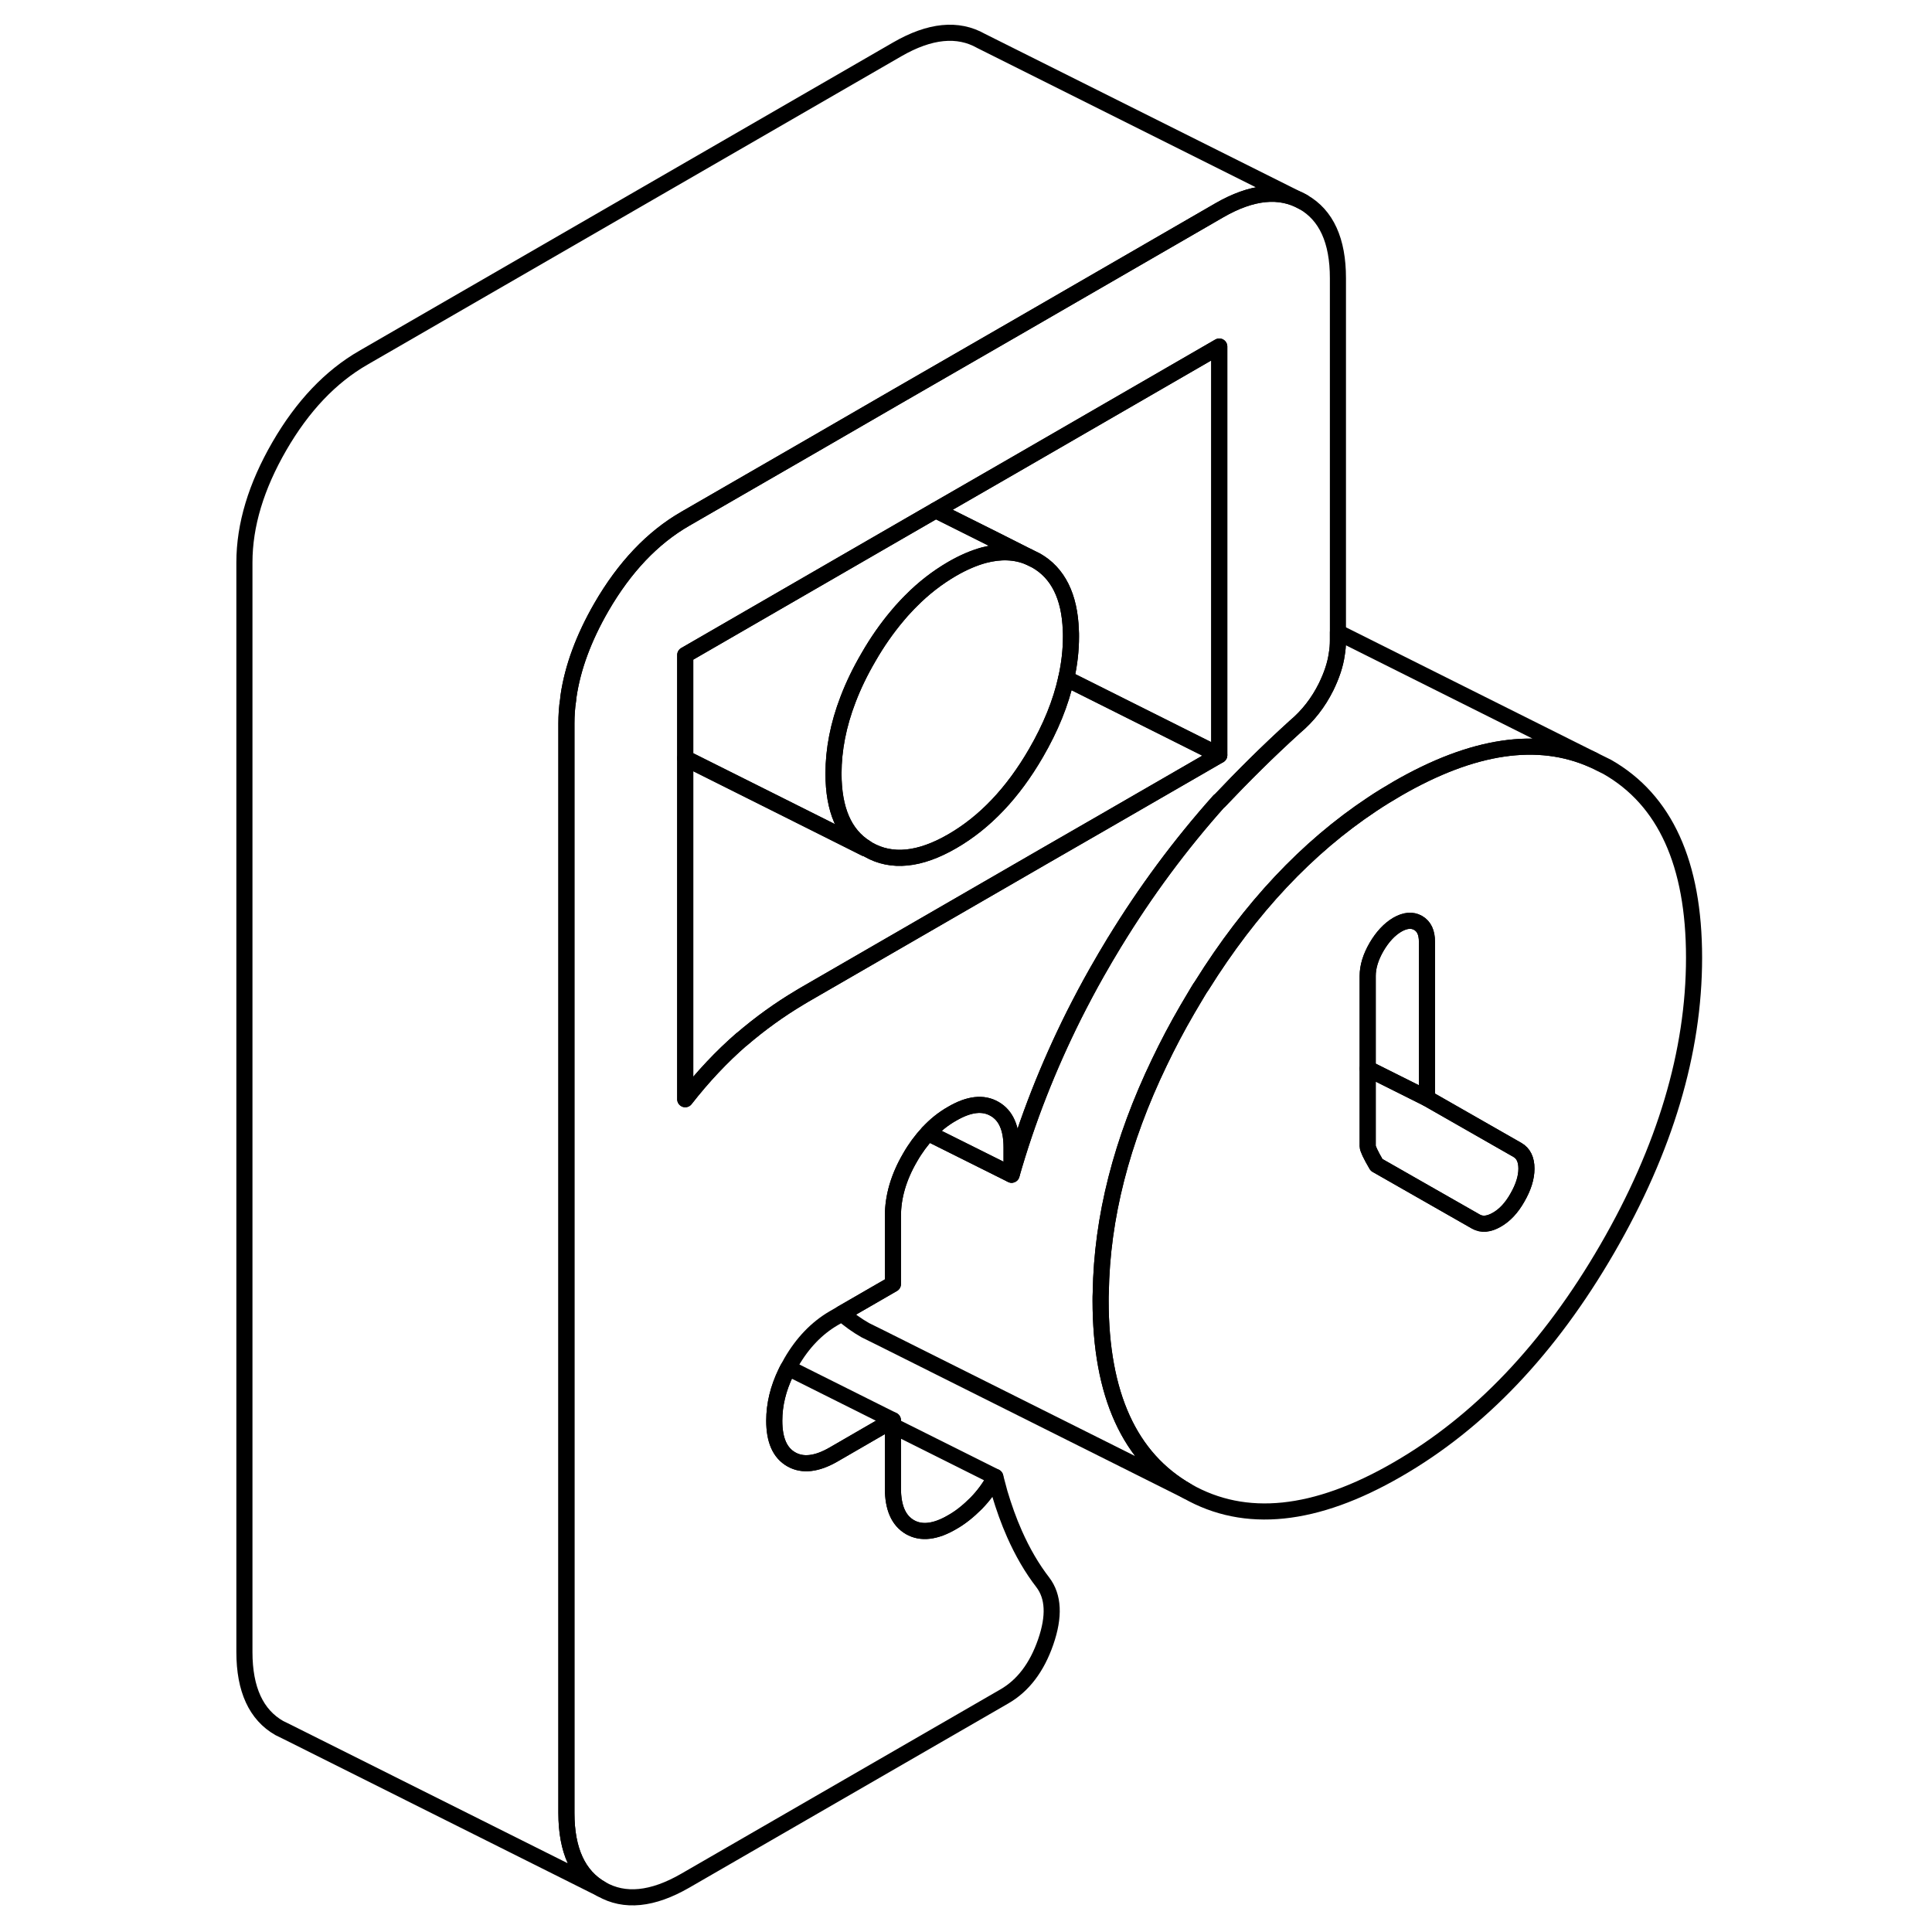 <svg width="48" height="48" viewBox="0 0 95 120" fill="none" xmlns="http://www.w3.org/2000/svg" stroke-width="1px"
     stroke-linecap="round" stroke-linejoin="round">
    <path d="M51.401 34.593C50.56 34.243 49.63 34.213 48.611 34.483C47.99 34.653 47.331 34.933 46.641 35.333C45.73 35.863 44.871 36.523 44.081 37.323C43.981 37.423 43.88 37.523 43.781 37.633C43.59 37.833 43.41 38.033 43.23 38.253C42.59 39.013 41.991 39.863 41.441 40.823C40.921 41.713 40.501 42.583 40.17 43.453C39.571 45.013 39.27 46.553 39.27 48.043C39.27 50.283 39.931 51.823 41.27 52.663C41.261 52.673 41.261 52.683 41.251 52.693L35.861 49.993L30.061 47.093V40.683L43.23 33.073L45.62 31.693L49.341 33.553L51.401 34.593Z" stroke="currentColor" stroke-linejoin="round"/>
    <path d="M68.441 12.544C66.991 11.724 65.261 11.894 63.231 13.064L50.601 20.364L43.231 24.614L37.771 27.774L34.011 29.944L30.061 32.224C28.031 33.394 26.291 35.224 24.851 37.714C23.761 39.604 23.071 41.454 22.811 43.244C22.801 43.314 22.791 43.384 22.791 43.444C22.711 43.944 22.681 44.444 22.681 44.934V112.614C22.681 114.934 23.411 116.514 24.851 117.334C26.291 118.164 28.031 117.984 30.061 116.814L49.871 105.374C51.041 104.704 51.901 103.574 52.451 101.984C53.001 100.394 52.941 99.164 52.271 98.284C51.591 97.404 51.011 96.404 50.511 95.274C50.151 94.464 49.851 93.614 49.591 92.744L49.321 91.734C49.011 92.334 48.611 92.884 48.121 93.384C47.631 93.874 47.141 94.264 46.641 94.544C45.601 95.154 44.721 95.254 44.021 94.854C43.311 94.444 42.961 93.644 42.961 92.444V88.214L42.641 88.394L39.271 90.344C38.231 90.944 37.351 91.044 36.651 90.644C35.941 90.244 35.591 89.444 35.591 88.244C35.591 87.244 35.831 86.244 36.321 85.234C36.361 85.144 36.411 85.054 36.461 84.964C36.521 84.844 36.581 84.734 36.651 84.614C37.351 83.404 38.231 82.494 39.271 81.884L39.791 81.584L42.961 79.754V75.524C42.961 74.334 43.311 73.124 44.021 71.904C44.351 71.324 44.731 70.814 45.141 70.374C45.591 69.884 46.091 69.484 46.641 69.174C47.691 68.564 48.561 68.464 49.271 68.874C49.981 69.274 50.331 70.074 50.331 71.274V72.964C51.291 69.594 52.591 66.284 54.211 63.044C54.661 62.154 55.131 61.264 55.631 60.384C55.981 59.764 56.341 59.154 56.711 58.544C56.711 58.544 56.711 58.524 56.731 58.514C58.641 55.384 60.801 52.464 63.231 49.744V49.764C63.971 48.984 64.721 48.214 65.491 47.454C66.261 46.694 67.071 45.924 67.931 45.144C68.731 44.474 69.381 43.644 69.871 42.654C70.211 41.954 70.441 41.284 70.531 40.624C70.581 40.344 70.601 40.064 70.601 39.794V17.274C70.601 14.944 69.881 13.364 68.441 12.544ZM63.231 46.904L56.131 51.004L52.451 53.124L37.431 61.804C37.351 61.854 37.261 61.904 37.181 61.954C35.921 62.704 34.711 63.574 33.561 64.564H33.551C32.321 65.634 31.161 66.864 30.061 68.274V40.684L43.231 33.074L45.621 31.694L50.601 28.824L63.231 21.524V46.904Z" stroke="currentColor" stroke-linejoin="round"/>
    <path d="M63.231 21.523V46.903L53.721 42.143C53.921 41.263 54.021 40.393 54.021 39.533C54.021 39.403 54.021 39.273 54.011 39.153C53.941 37.043 53.211 35.583 51.851 34.813L51.401 34.593L49.341 33.553L45.621 31.694L50.601 28.823L63.231 21.523Z" stroke="currentColor" stroke-linejoin="round"/>
    <path d="M49.271 68.874C48.561 68.464 47.691 68.564 46.641 69.174C46.091 69.484 45.591 69.884 45.141 70.374L50.331 72.964V71.274C50.331 70.074 49.981 69.274 49.271 68.874Z" stroke="currentColor" stroke-linejoin="round"/>
    <path d="M87.33 47.634L86.44 47.194C83.03 45.674 78.98 46.274 74.29 48.984C73.76 49.294 73.23 49.614 72.71 49.964C68.69 52.634 65.16 56.384 62.14 61.224C62.06 61.334 61.99 61.444 61.92 61.564C61.7 61.934 61.47 62.314 61.25 62.694C60.61 63.794 60.03 64.894 59.51 65.984C57.16 70.864 55.94 75.624 55.87 80.294C55.86 80.454 55.86 80.614 55.86 80.774C55.86 86.624 57.66 90.574 61.25 92.624C64.84 94.664 69.19 94.224 74.29 91.274C79.39 88.334 83.74 83.764 87.33 77.564C90.92 71.364 92.721 65.334 92.721 59.484C92.721 53.634 90.92 49.684 87.33 47.634ZM81.75 74.384C81.39 75.024 80.96 75.484 80.46 75.764C79.97 76.044 79.54 76.084 79.17 75.874L73 72.354C72.63 71.724 72.45 71.334 72.45 71.194V60.614C72.45 60.054 72.63 59.454 73 58.814C73.37 58.184 73.8 57.724 74.29 57.434C74.78 57.154 75.21 57.114 75.58 57.324C75.95 57.534 76.13 57.924 76.13 58.494V68.214L81.75 71.424C82.12 71.634 82.31 72.024 82.31 72.584C82.31 73.144 82.12 73.744 81.75 74.384Z" stroke="currentColor" stroke-linejoin="round"/>
    <path d="M82.31 72.584C82.31 73.144 82.12 73.744 81.75 74.384C81.39 75.024 80.96 75.484 80.46 75.764C79.97 76.044 79.54 76.084 79.17 75.874L73 72.354C72.63 71.724 72.45 71.334 72.45 71.194V66.374L76.13 68.214L81.75 71.424C82.12 71.634 82.31 72.024 82.31 72.584Z" stroke="currentColor" stroke-linejoin="round"/>
    <path d="M76.13 58.494V68.214L72.45 66.374V60.614C72.45 60.054 72.63 59.455 73 58.815C73.37 58.184 73.8 57.724 74.29 57.434C74.78 57.154 75.21 57.114 75.58 57.325C75.95 57.535 76.13 57.924 76.13 58.494Z" stroke="currentColor" stroke-linejoin="round"/>
    <path d="M63.23 46.904L56.13 51.005L52.451 53.124L37.431 61.804C37.35 61.855 37.261 61.904 37.181 61.955C35.92 62.705 34.711 63.575 33.56 64.564H33.55C32.321 65.635 31.16 66.865 30.061 68.275V47.094L35.861 49.995L41.251 52.694C41.251 52.694 41.261 52.675 41.27 52.665C41.331 52.705 41.381 52.745 41.441 52.775C42.881 53.594 44.62 53.425 46.641 52.255C48.67 51.084 50.411 49.255 51.851 46.765C52.761 45.195 53.391 43.645 53.721 42.145L63.23 46.904Z" stroke="currentColor" stroke-linejoin="round"/>
    <path d="M54.02 39.534C54.02 40.394 53.921 41.264 53.721 42.144C53.391 43.644 52.761 45.194 51.851 46.764C50.411 49.254 48.67 51.084 46.641 52.254C44.62 53.424 42.881 53.594 41.441 52.774C41.381 52.744 41.331 52.704 41.27 52.664C39.931 51.824 39.27 50.284 39.27 48.044C39.27 46.554 39.571 45.014 40.17 43.454C40.501 42.584 40.921 41.714 41.441 40.824C41.991 39.864 42.59 39.014 43.23 38.254C43.41 38.034 43.59 37.834 43.781 37.634C43.88 37.524 43.981 37.424 44.081 37.324C44.871 36.524 45.73 35.864 46.641 35.334C47.331 34.934 47.99 34.654 48.611 34.484C49.63 34.214 50.56 34.244 51.401 34.594L51.851 34.814C53.211 35.584 53.941 37.044 54.011 39.154C54.02 39.274 54.02 39.404 54.02 39.534Z" stroke="currentColor" stroke-linejoin="round"/>
    <path d="M68.441 12.544C66.991 11.724 65.261 11.894 63.231 13.064L50.601 20.364L43.231 24.614L37.771 27.774L34.011 29.944L30.061 32.224C28.031 33.394 26.291 35.224 24.851 37.714C23.761 39.604 23.071 41.454 22.811 43.244C22.801 43.314 22.791 43.384 22.791 43.444C22.711 43.944 22.681 44.444 22.681 44.934V112.614C22.681 114.934 23.411 116.514 24.851 117.334L5.301 107.554L4.851 107.334C3.411 106.514 2.681 104.934 2.681 102.614V34.934C2.681 32.614 3.411 30.204 4.851 27.714C6.291 25.224 8.031 23.394 10.061 22.224L43.231 3.064C45.261 1.894 46.991 1.724 48.441 2.544L68.441 12.544Z" stroke="currentColor" stroke-linejoin="round"/>
    <path d="M42.961 88.214L42.641 88.394L39.271 90.344C38.231 90.944 37.351 91.044 36.651 90.644C35.941 90.244 35.591 89.444 35.591 88.244C35.591 87.244 35.831 86.244 36.321 85.234C36.361 85.144 36.411 85.054 36.461 84.964L42.961 88.214Z" stroke="currentColor" stroke-linejoin="round"/>
    <path d="M49.321 91.734C49.011 92.334 48.611 92.884 48.121 93.384C47.631 93.874 47.141 94.264 46.641 94.544C45.601 95.154 44.721 95.254 44.021 94.854C43.311 94.444 42.961 93.644 42.961 92.444V88.554L49.321 91.734Z" stroke="currentColor" stroke-linejoin="round"/>
    <path d="M86.441 47.194C83.031 45.673 78.981 46.273 74.291 48.983C73.761 49.293 73.231 49.613 72.711 49.963C68.691 52.633 65.161 56.383 62.141 61.223C62.061 61.333 61.991 61.443 61.921 61.563C61.701 61.933 61.471 62.313 61.251 62.694C60.611 63.794 60.031 64.893 59.511 65.983C57.161 70.863 55.941 75.624 55.871 80.293C55.861 80.454 55.861 80.613 55.861 80.773C55.861 86.623 57.661 90.573 61.251 92.623L42.141 83.063L41.251 82.623C40.721 82.323 40.241 81.973 39.791 81.583L42.961 79.753V75.523C42.961 74.333 43.311 73.123 44.021 71.903C44.351 71.323 44.731 70.813 45.141 70.373L50.331 72.963C51.291 69.593 52.591 66.284 54.211 63.044C54.661 62.154 55.131 61.264 55.631 60.383C55.981 59.764 56.341 59.154 56.711 58.544C56.711 58.544 56.711 58.523 56.731 58.514C58.641 55.383 60.801 52.463 63.231 49.743V49.764C63.971 48.983 64.721 48.213 65.491 47.453C66.261 46.693 67.071 45.923 67.931 45.143C68.731 44.473 69.381 43.643 69.871 42.653C70.211 41.953 70.441 41.283 70.531 40.623C70.581 40.343 70.601 40.063 70.601 39.794V39.273L86.441 47.194Z" stroke="currentColor" stroke-linejoin="round"/>
</svg>